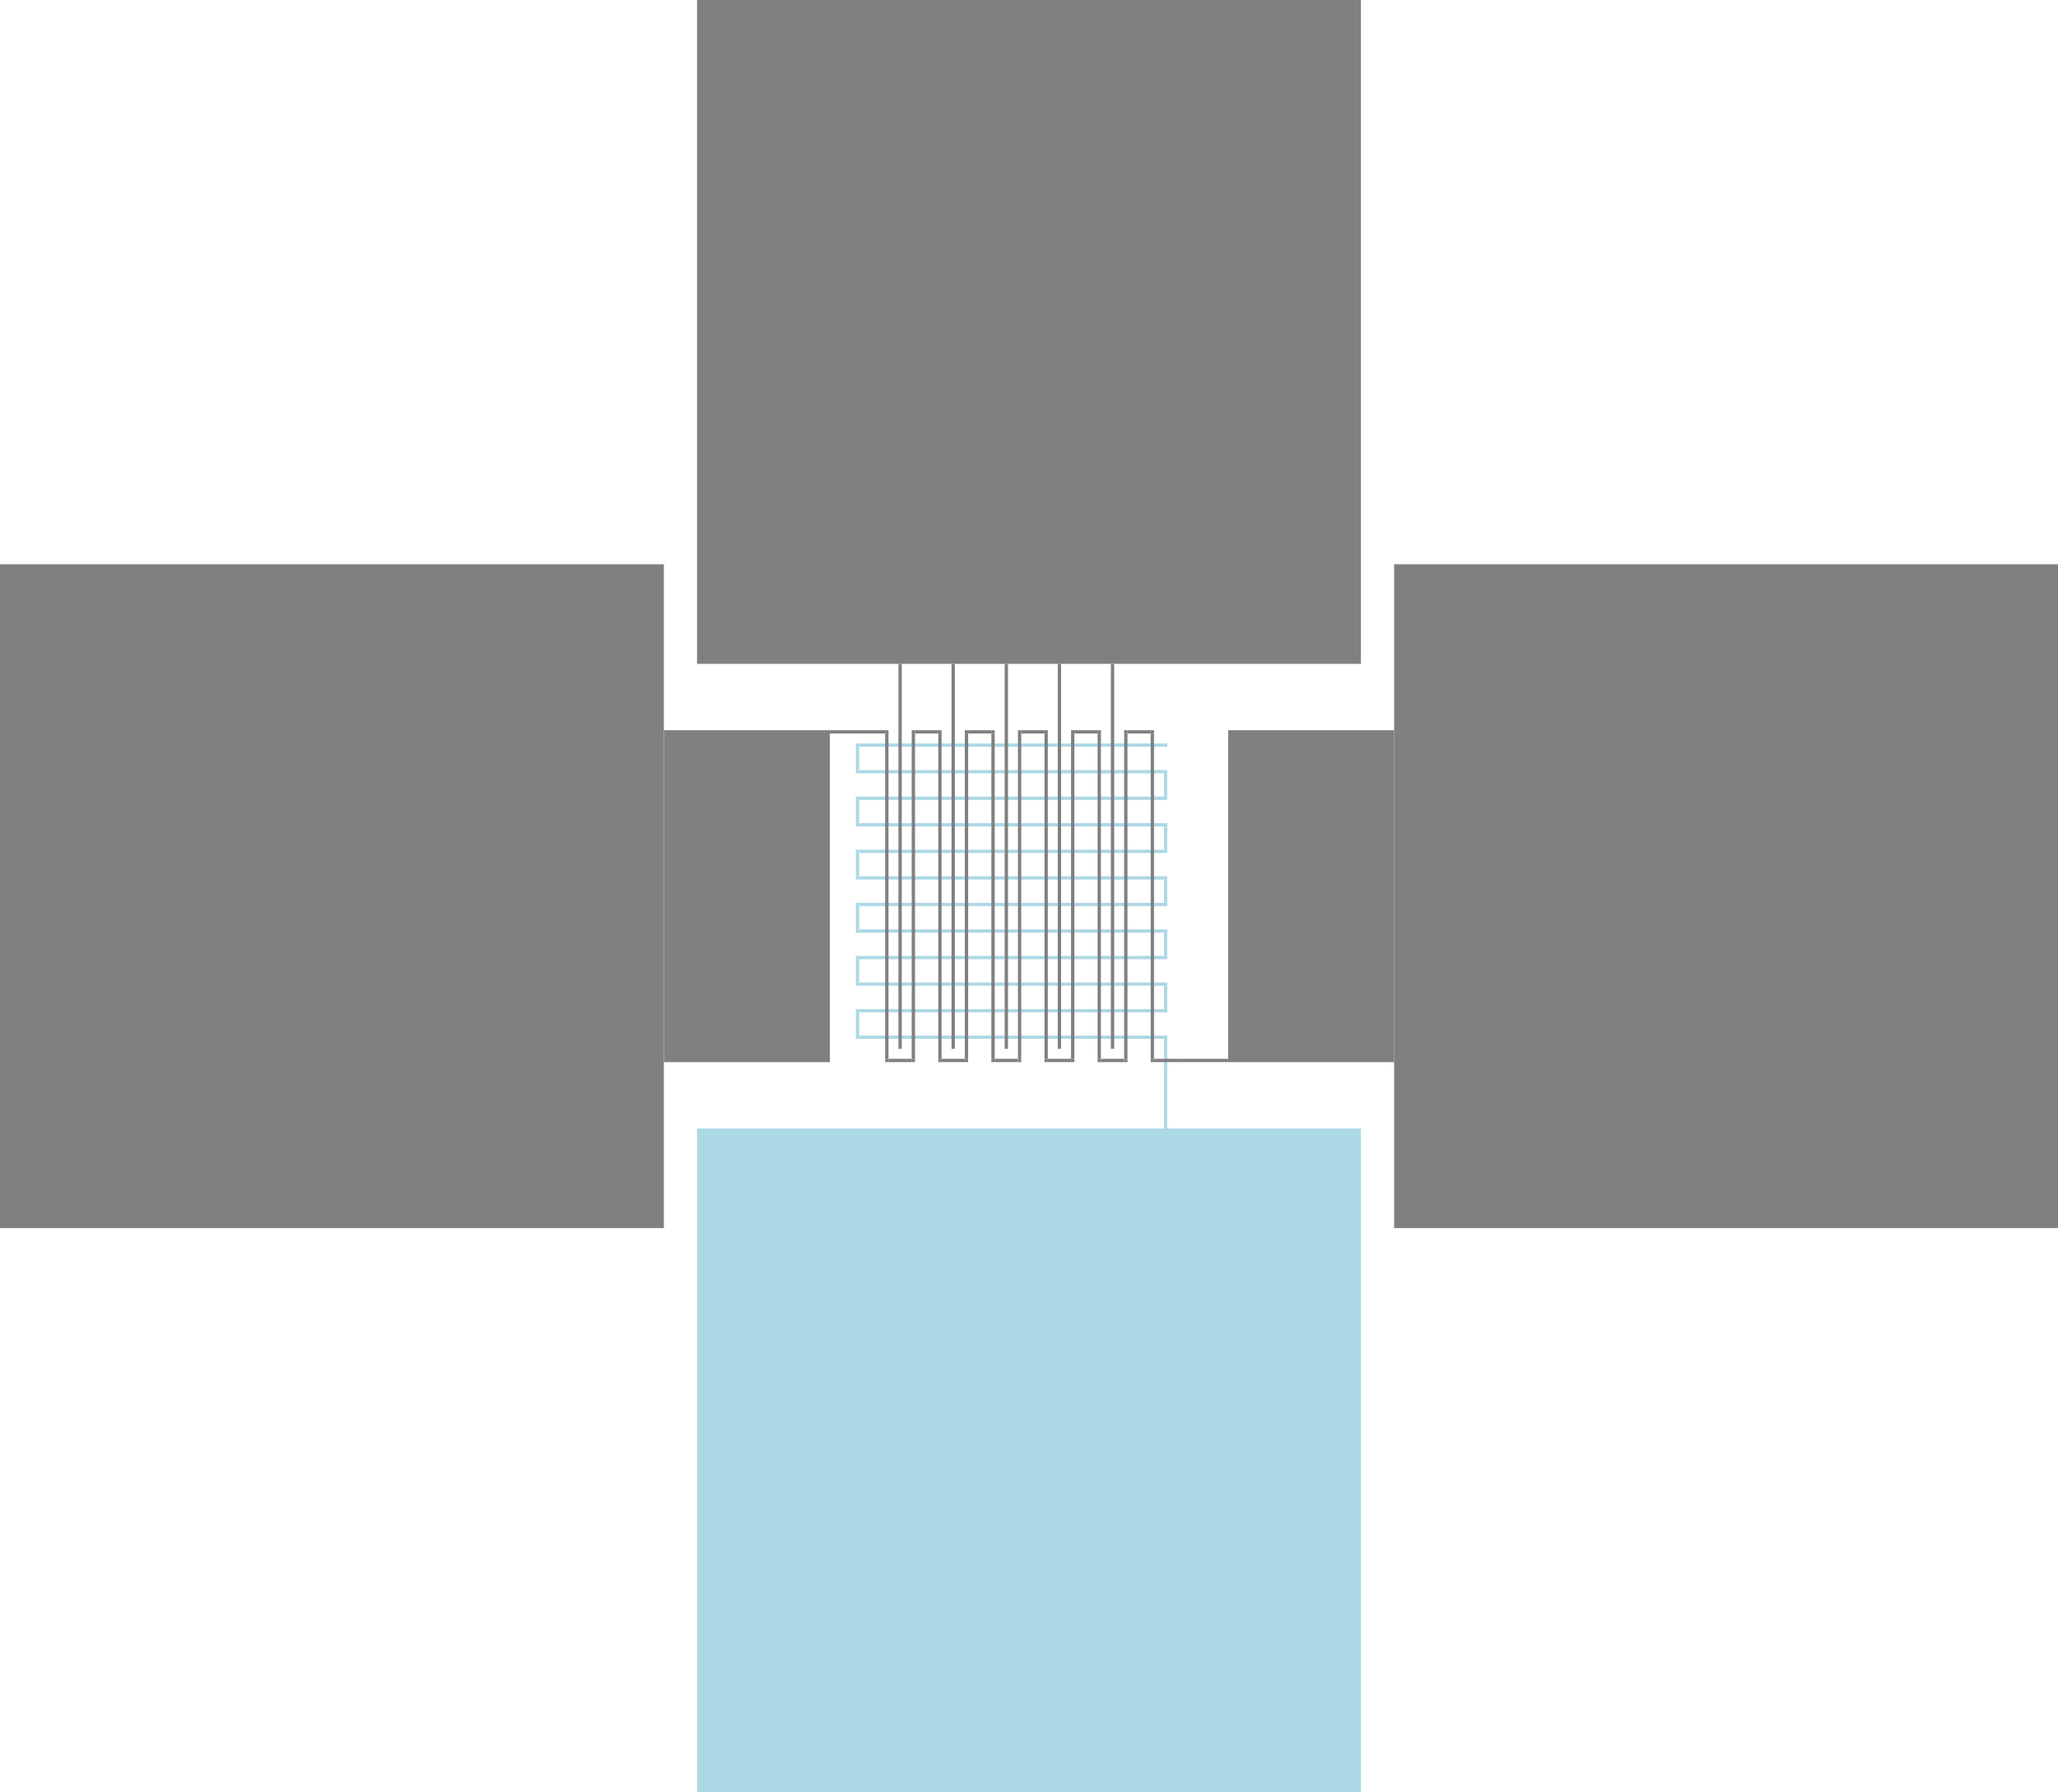 <?xml version="1.0" encoding="UTF-8" standalone="no"?>
<svg
   width="300" 
   height="261.29"
   version="1.1"
   xmlns:svg="http://www.w3.org/2000/svg"
   xmlns="http://www.w3.org/2000/svg">
  <g id="layer001_datatype000">
    <path style="fill:#add8e6"
          d="M 193.548 174.194 L 193.548 261.29 L 106.452 261.29 L 106.452 174.194 Z"/>
    <path style="fill:#add8e6"
          d="M 198.387 164.516 L 198.387 261.29 L 101.613 261.29 L 101.613 164.516 Z"/>
    <path style="fill:#add8e6"
          d="M 169.677 155.323 L 170.161 155.323 L 170.161 164.516 L 169.677 164.516 Z"/>
    <path style="fill:#add8e6"
          d="M 170.161 154.839 L 170.161 155.323 L 169.677 155.323 L 169.677 154.839 Z"/>
    <path style="fill:#add8e6"
          d="M 169.677 151.452 L 170.161 151.452 L 170.161 154.839 L 169.677 154.839 Z"/>
    <path style="fill:#add8e6"
          d="M 169.677 150.968 L 170.161 150.968 L 170.161 151.452 L 169.677 151.452 Z"/>
    <path style="fill:#add8e6"
          d="M 169.677 150.968 L 169.677 151.452 L 125.242 151.452 L 125.242 150.968 Z"/>
    <path style="fill:#add8e6"
          d="M 124.758 150.968 L 125.242 150.968 L 125.242 151.452 L 124.758 151.452 Z"/>
    <path style="fill:#add8e6"
          d="M 124.758 147.581 L 125.242 147.581 L 125.242 150.968 L 124.758 150.968 Z"/>
    <path style="fill:#add8e6"
          d="M 125.242 147.581 L 124.758 147.581 L 124.758 147.097 L 125.242 147.097 Z"/>
    <path style="fill:#add8e6"
          d="M 125.242 147.581 L 125.242 147.097 L 169.677 147.097 L 169.677 147.581 Z"/>
    <path style="fill:#add8e6"
          d="M 170.161 147.581 L 169.677 147.581 L 169.677 147.097 L 170.161 147.097 Z"/>
    <path style="fill:#add8e6"
          d="M 169.677 143.71 L 170.161 143.71 L 170.161 147.097 L 169.677 147.097 Z"/>
    <path style="fill:#add8e6"
          d="M 169.677 143.226 L 170.161 143.226 L 170.161 143.71 L 169.677 143.71 Z"/>
    <path style="fill:#add8e6"
          d="M 169.677 143.226 L 169.677 143.71 L 125.242 143.71 L 125.242 143.226 Z"/>
    <path style="fill:#add8e6"
          d="M 124.758 143.226 L 125.242 143.226 L 125.242 143.71 L 124.758 143.71 Z"/>
    <path style="fill:#add8e6"
          d="M 124.758 139.839 L 125.242 139.839 L 125.242 143.226 L 124.758 143.226 Z"/>
    <path style="fill:#add8e6"
          d="M 125.242 139.839 L 124.758 139.839 L 124.758 139.355 L 125.242 139.355 Z"/>
    <path style="fill:#add8e6"
          d="M 125.242 139.839 L 125.242 139.355 L 169.677 139.355 L 169.677 139.839 Z"/>
    <path style="fill:#add8e6"
          d="M 170.161 139.839 L 169.677 139.839 L 169.677 139.355 L 170.161 139.355 Z"/>
    <path style="fill:#add8e6"
          d="M 169.677 135.968 L 170.161 135.968 L 170.161 139.355 L 169.677 139.355 Z"/>
    <path style="fill:#add8e6"
          d="M 169.677 135.484 L 170.161 135.484 L 170.161 135.968 L 169.677 135.968 Z"/>
    <path style="fill:#add8e6"
          d="M 169.677 135.484 L 169.677 135.968 L 125.242 135.968 L 125.242 135.484 Z"/>
    <path style="fill:#add8e6"
          d="M 124.758 135.484 L 125.242 135.484 L 125.242 135.968 L 124.758 135.968 Z"/>
    <path style="fill:#add8e6"
          d="M 124.758 132.097 L 125.242 132.097 L 125.242 135.484 L 124.758 135.484 Z"/>
    <path style="fill:#add8e6"
          d="M 125.242 132.097 L 124.758 132.097 L 124.758 131.613 L 125.242 131.613 Z"/>
    <path style="fill:#add8e6"
          d="M 125.242 132.097 L 125.242 131.613 L 169.677 131.613 L 169.677 132.097 Z"/>
    <path style="fill:#add8e6"
          d="M 170.161 132.097 L 169.677 132.097 L 169.677 131.613 L 170.161 131.613 Z"/>
    <path style="fill:#add8e6"
          d="M 169.677 128.226 L 170.161 128.226 L 170.161 131.613 L 169.677 131.613 Z"/>
    <path style="fill:#add8e6"
          d="M 169.677 127.742 L 170.161 127.742 L 170.161 128.226 L 169.677 128.226 Z"/>
    <path style="fill:#add8e6"
          d="M 169.677 127.742 L 169.677 128.226 L 125.242 128.226 L 125.242 127.742 Z"/>
    <path style="fill:#add8e6"
          d="M 124.758 127.742 L 125.242 127.742 L 125.242 128.226 L 124.758 128.226 Z"/>
    <path style="fill:#add8e6"
          d="M 124.758 124.355 L 125.242 124.355 L 125.242 127.742 L 124.758 127.742 Z"/>
    <path style="fill:#add8e6"
          d="M 125.242 124.355 L 124.758 124.355 L 124.758 123.871 L 125.242 123.871 Z"/>
    <path style="fill:#add8e6"
          d="M 125.242 124.355 L 125.242 123.871 L 169.677 123.871 L 169.677 124.355 Z"/>
    <path style="fill:#add8e6"
          d="M 170.161 124.355 L 169.677 124.355 L 169.677 123.871 L 170.161 123.871 Z"/>
    <path style="fill:#add8e6"
          d="M 169.677 120.484 L 170.161 120.484 L 170.161 123.871 L 169.677 123.871 Z"/>
    <path style="fill:#add8e6"
          d="M 169.677 120 L 170.161 120 L 170.161 120.484 L 169.677 120.484 Z"/>
    <path style="fill:#add8e6"
          d="M 169.677 120 L 169.677 120.484 L 125.242 120.484 L 125.242 120 Z"/>
    <path style="fill:#add8e6"
          d="M 124.758 120 L 125.242 120 L 125.242 120.484 L 124.758 120.484 Z"/>
    <path style="fill:#add8e6"
          d="M 124.758 116.613 L 125.242 116.613 L 125.242 120 L 124.758 120 Z"/>
    <path style="fill:#add8e6"
          d="M 125.242 116.613 L 124.758 116.613 L 124.758 116.129 L 125.242 116.129 Z"/>
    <path style="fill:#add8e6"
          d="M 125.242 116.613 L 125.242 116.129 L 169.677 116.129 L 169.677 116.613 Z"/>
    <path style="fill:#add8e6"
          d="M 170.161 116.613 L 169.677 116.613 L 169.677 116.129 L 170.161 116.129 Z"/>
    <path style="fill:#add8e6"
          d="M 169.677 112.742 L 170.161 112.742 L 170.161 116.129 L 169.677 116.129 Z"/>
    <path style="fill:#add8e6"
          d="M 169.677 112.258 L 170.161 112.258 L 170.161 112.742 L 169.677 112.742 Z"/>
    <path style="fill:#add8e6"
          d="M 169.677 112.258 L 169.677 112.742 L 125.242 112.742 L 125.242 112.258 Z"/>
    <path style="fill:#add8e6"
          d="M 124.758 112.258 L 125.242 112.258 L 125.242 112.742 L 124.758 112.742 Z"/>
    <path style="fill:#add8e6"
          d="M 124.758 108.871 L 125.242 108.871 L 125.242 112.258 L 124.758 112.258 Z"/>
    <path style="fill:#add8e6"
          d="M 125.242 108.871 L 124.758 108.871 L 124.758 108.387 L 125.242 108.387 Z"/>
    <path style="fill:#add8e6"
          d="M 125.242 108.871 L 125.242 108.387 L 169.677 108.387 L 169.677 108.871 Z"/>
    <path style="fill:#add8e6"
          d="M 170.161 108.871 L 169.677 108.871 L 169.677 108.387 L 170.161 108.387 Z"/>
  </g>
  <g id="layer000_datatype000">
    <path style="fill:#808080"
          d="M 87.097 87.097 L 87.097 174.194 L 0 174.194 L 0 87.097 Z"/>
    <path style="fill:#808080"
          d="M 193.548 0 L 193.548 87.097 L 106.452 87.097 L 106.452 0 Z"/>
    <path style="fill:#808080"
          d="M 300 87.097 L 300 174.194 L 212.903 174.194 L 212.903 87.097 Z"/>
    <path style="fill:#808080"
          d="M 96.774 82.258 L 96.774 179.032 L 0 179.032 L 0 82.258 Z"/>
    <path style="fill:#808080"
          d="M 198.387 0 L 198.387 96.774 L 101.613 96.774 L 101.613 0 Z"/>
    <path style="fill:#808080"
          d="M 300 82.258 L 300 179.032 L 203.226 179.032 L 203.226 82.258 Z"/>
    <path style="fill:#808080"
          d="M 120.968 106.452 L 120.968 154.839 L 96.774 154.839 L 96.774 106.452 Z"/>
    <path style="fill:#808080"
          d="M 203.226 106.452 L 203.226 154.839 L 179.032 154.839 L 179.032 106.452 Z"/>
    <path style="fill:#808080"
          d="M 129.032 106.452 L 129.032 106.935 L 120.968 106.935 L 120.968 106.452 Z"/>
    <path style="fill:#808080"
          d="M 129.516 106.452 L 129.516 106.935 L 129.032 106.935 L 129.032 106.452 Z"/>
    <path style="fill:#808080"
          d="M 129.516 154.355 L 129.032 154.355 L 129.032 106.935 L 129.516 106.935 Z"/>
    <path style="fill:#808080"
          d="M 129.516 154.355 L 129.516 154.839 L 129.032 154.839 L 129.032 154.355 Z"/>
    <path style="fill:#808080"
          d="M 132.903 154.355 L 132.903 154.839 L 129.516 154.839 L 129.516 154.355 Z"/>
    <path style="fill:#808080"
          d="M 133.387 154.355 L 133.387 154.839 L 132.903 154.839 L 132.903 154.355 Z"/>
    <path style="fill:#808080"
          d="M 132.903 106.935 L 133.387 106.935 L 133.387 154.355 L 132.903 154.355 Z"/>
    <path style="fill:#808080"
          d="M 133.387 106.452 L 133.387 106.935 L 132.903 106.935 L 132.903 106.452 Z"/>
    <path style="fill:#808080"
          d="M 130.968 96.774 L 131.452 96.774 L 131.452 152.903 L 130.968 152.903 Z"/>
    <path style="fill:#808080"
          d="M 136.774 106.452 L 136.774 106.935 L 133.387 106.935 L 133.387 106.452 Z"/>
    <path style="fill:#808080"
          d="M 137.258 106.452 L 137.258 106.935 L 136.774 106.935 L 136.774 106.452 Z"/>
    <path style="fill:#808080"
          d="M 137.258 154.355 L 136.774 154.355 L 136.774 106.935 L 137.258 106.935 Z"/>
    <path style="fill:#808080"
          d="M 137.258 154.355 L 137.258 154.839 L 136.774 154.839 L 136.774 154.355 Z"/>
    <path style="fill:#808080"
          d="M 140.645 154.355 L 140.645 154.839 L 137.258 154.839 L 137.258 154.355 Z"/>
    <path style="fill:#808080"
          d="M 141.129 154.355 L 141.129 154.839 L 140.645 154.839 L 140.645 154.355 Z"/>
    <path style="fill:#808080"
          d="M 140.645 106.935 L 141.129 106.935 L 141.129 154.355 L 140.645 154.355 Z"/>
    <path style="fill:#808080"
          d="M 141.129 106.452 L 141.129 106.935 L 140.645 106.935 L 140.645 106.452 Z"/>
    <path style="fill:#808080"
          d="M 138.71 96.774 L 139.194 96.774 L 139.194 152.903 L 138.71 152.903 Z"/>
    <path style="fill:#808080"
          d="M 144.516 106.452 L 144.516 106.935 L 141.129 106.935 L 141.129 106.452 Z"/>
    <path style="fill:#808080"
          d="M 145 106.452 L 145 106.935 L 144.516 106.935 L 144.516 106.452 Z"/>
    <path style="fill:#808080"
          d="M 145 154.355 L 144.516 154.355 L 144.516 106.935 L 145 106.935 Z"/>
    <path style="fill:#808080"
          d="M 145 154.355 L 145 154.839 L 144.516 154.839 L 144.516 154.355 Z"/>
    <path style="fill:#808080"
          d="M 148.387 154.355 L 148.387 154.839 L 145 154.839 L 145 154.355 Z"/>
    <path style="fill:#808080"
          d="M 148.871 154.355 L 148.871 154.839 L 148.387 154.839 L 148.387 154.355 Z"/>
    <path style="fill:#808080"
          d="M 148.387 106.935 L 148.871 106.935 L 148.871 154.355 L 148.387 154.355 Z"/>
    <path style="fill:#808080"
          d="M 148.871 106.452 L 148.871 106.935 L 148.387 106.935 L 148.387 106.452 Z"/>
    <path style="fill:#808080"
          d="M 146.452 96.774 L 146.935 96.774 L 146.935 152.903 L 146.452 152.903 Z"/>
    <path style="fill:#808080"
          d="M 152.258 106.452 L 152.258 106.935 L 148.871 106.935 L 148.871 106.452 Z"/>
    <path style="fill:#808080"
          d="M 152.742 106.452 L 152.742 106.935 L 152.258 106.935 L 152.258 106.452 Z"/>
    <path style="fill:#808080"
          d="M 152.742 154.355 L 152.258 154.355 L 152.258 106.935 L 152.742 106.935 Z"/>
    <path style="fill:#808080"
          d="M 152.742 154.355 L 152.742 154.839 L 152.258 154.839 L 152.258 154.355 Z"/>
    <path style="fill:#808080"
          d="M 156.129 154.355 L 156.129 154.839 L 152.742 154.839 L 152.742 154.355 Z"/>
    <path style="fill:#808080"
          d="M 156.613 154.355 L 156.613 154.839 L 156.129 154.839 L 156.129 154.355 Z"/>
    <path style="fill:#808080"
          d="M 156.129 106.935 L 156.613 106.935 L 156.613 154.355 L 156.129 154.355 Z"/>
    <path style="fill:#808080"
          d="M 156.613 106.452 L 156.613 106.935 L 156.129 106.935 L 156.129 106.452 Z"/>
    <path style="fill:#808080"
          d="M 154.194 96.774 L 154.677 96.774 L 154.677 152.903 L 154.194 152.903 Z"/>
    <path style="fill:#808080"
          d="M 160 106.452 L 160 106.935 L 156.613 106.935 L 156.613 106.452 Z"/>
    <path style="fill:#808080"
          d="M 160.484 106.452 L 160.484 106.935 L 160 106.935 L 160 106.452 Z"/>
    <path style="fill:#808080"
          d="M 160.484 154.355 L 160 154.355 L 160 106.935 L 160.484 106.935 Z"/>
    <path style="fill:#808080"
          d="M 160.484 154.355 L 160.484 154.839 L 160 154.839 L 160 154.355 Z"/>
    <path style="fill:#808080"
          d="M 163.871 154.355 L 163.871 154.839 L 160.484 154.839 L 160.484 154.355 Z"/>
    <path style="fill:#808080"
          d="M 164.355 154.355 L 164.355 154.839 L 163.871 154.839 L 163.871 154.355 Z"/>
    <path style="fill:#808080"
          d="M 163.871 106.935 L 164.355 106.935 L 164.355 154.355 L 163.871 154.355 Z"/>
    <path style="fill:#808080"
          d="M 164.355 106.452 L 164.355 106.935 L 163.871 106.935 L 163.871 106.452 Z"/>
    <path style="fill:#808080"
          d="M 161.935 96.774 L 162.419 96.774 L 162.419 152.903 L 161.935 152.903 Z"/>
    <path style="fill:#808080"
          d="M 167.742 106.452 L 167.742 106.935 L 164.355 106.935 L 164.355 106.452 Z"/>
    <path style="fill:#808080"
          d="M 168.226 106.452 L 168.226 106.935 L 167.742 106.935 L 167.742 106.452 Z"/>
    <path style="fill:#808080"
          d="M 168.226 154.355 L 167.742 154.355 L 167.742 106.935 L 168.226 106.935 Z"/>
    <path style="fill:#808080"
          d="M 168.226 154.355 L 168.226 154.839 L 167.742 154.839 L 167.742 154.355 Z"/>
    <path style="fill:#808080"
          d="M 171.613 154.355 L 171.613 154.839 L 168.226 154.839 L 168.226 154.355 Z"/>
    <path style="fill:#808080"
          d="M 172.097 154.355 L 172.097 154.839 L 171.613 154.839 L 171.613 154.355 Z"/>
    <path style="fill:#808080"
          d="M 179.032 154.355 L 179.032 154.839 L 172.097 154.839 L 172.097 154.355 Z"/>
  </g>
</svg>
